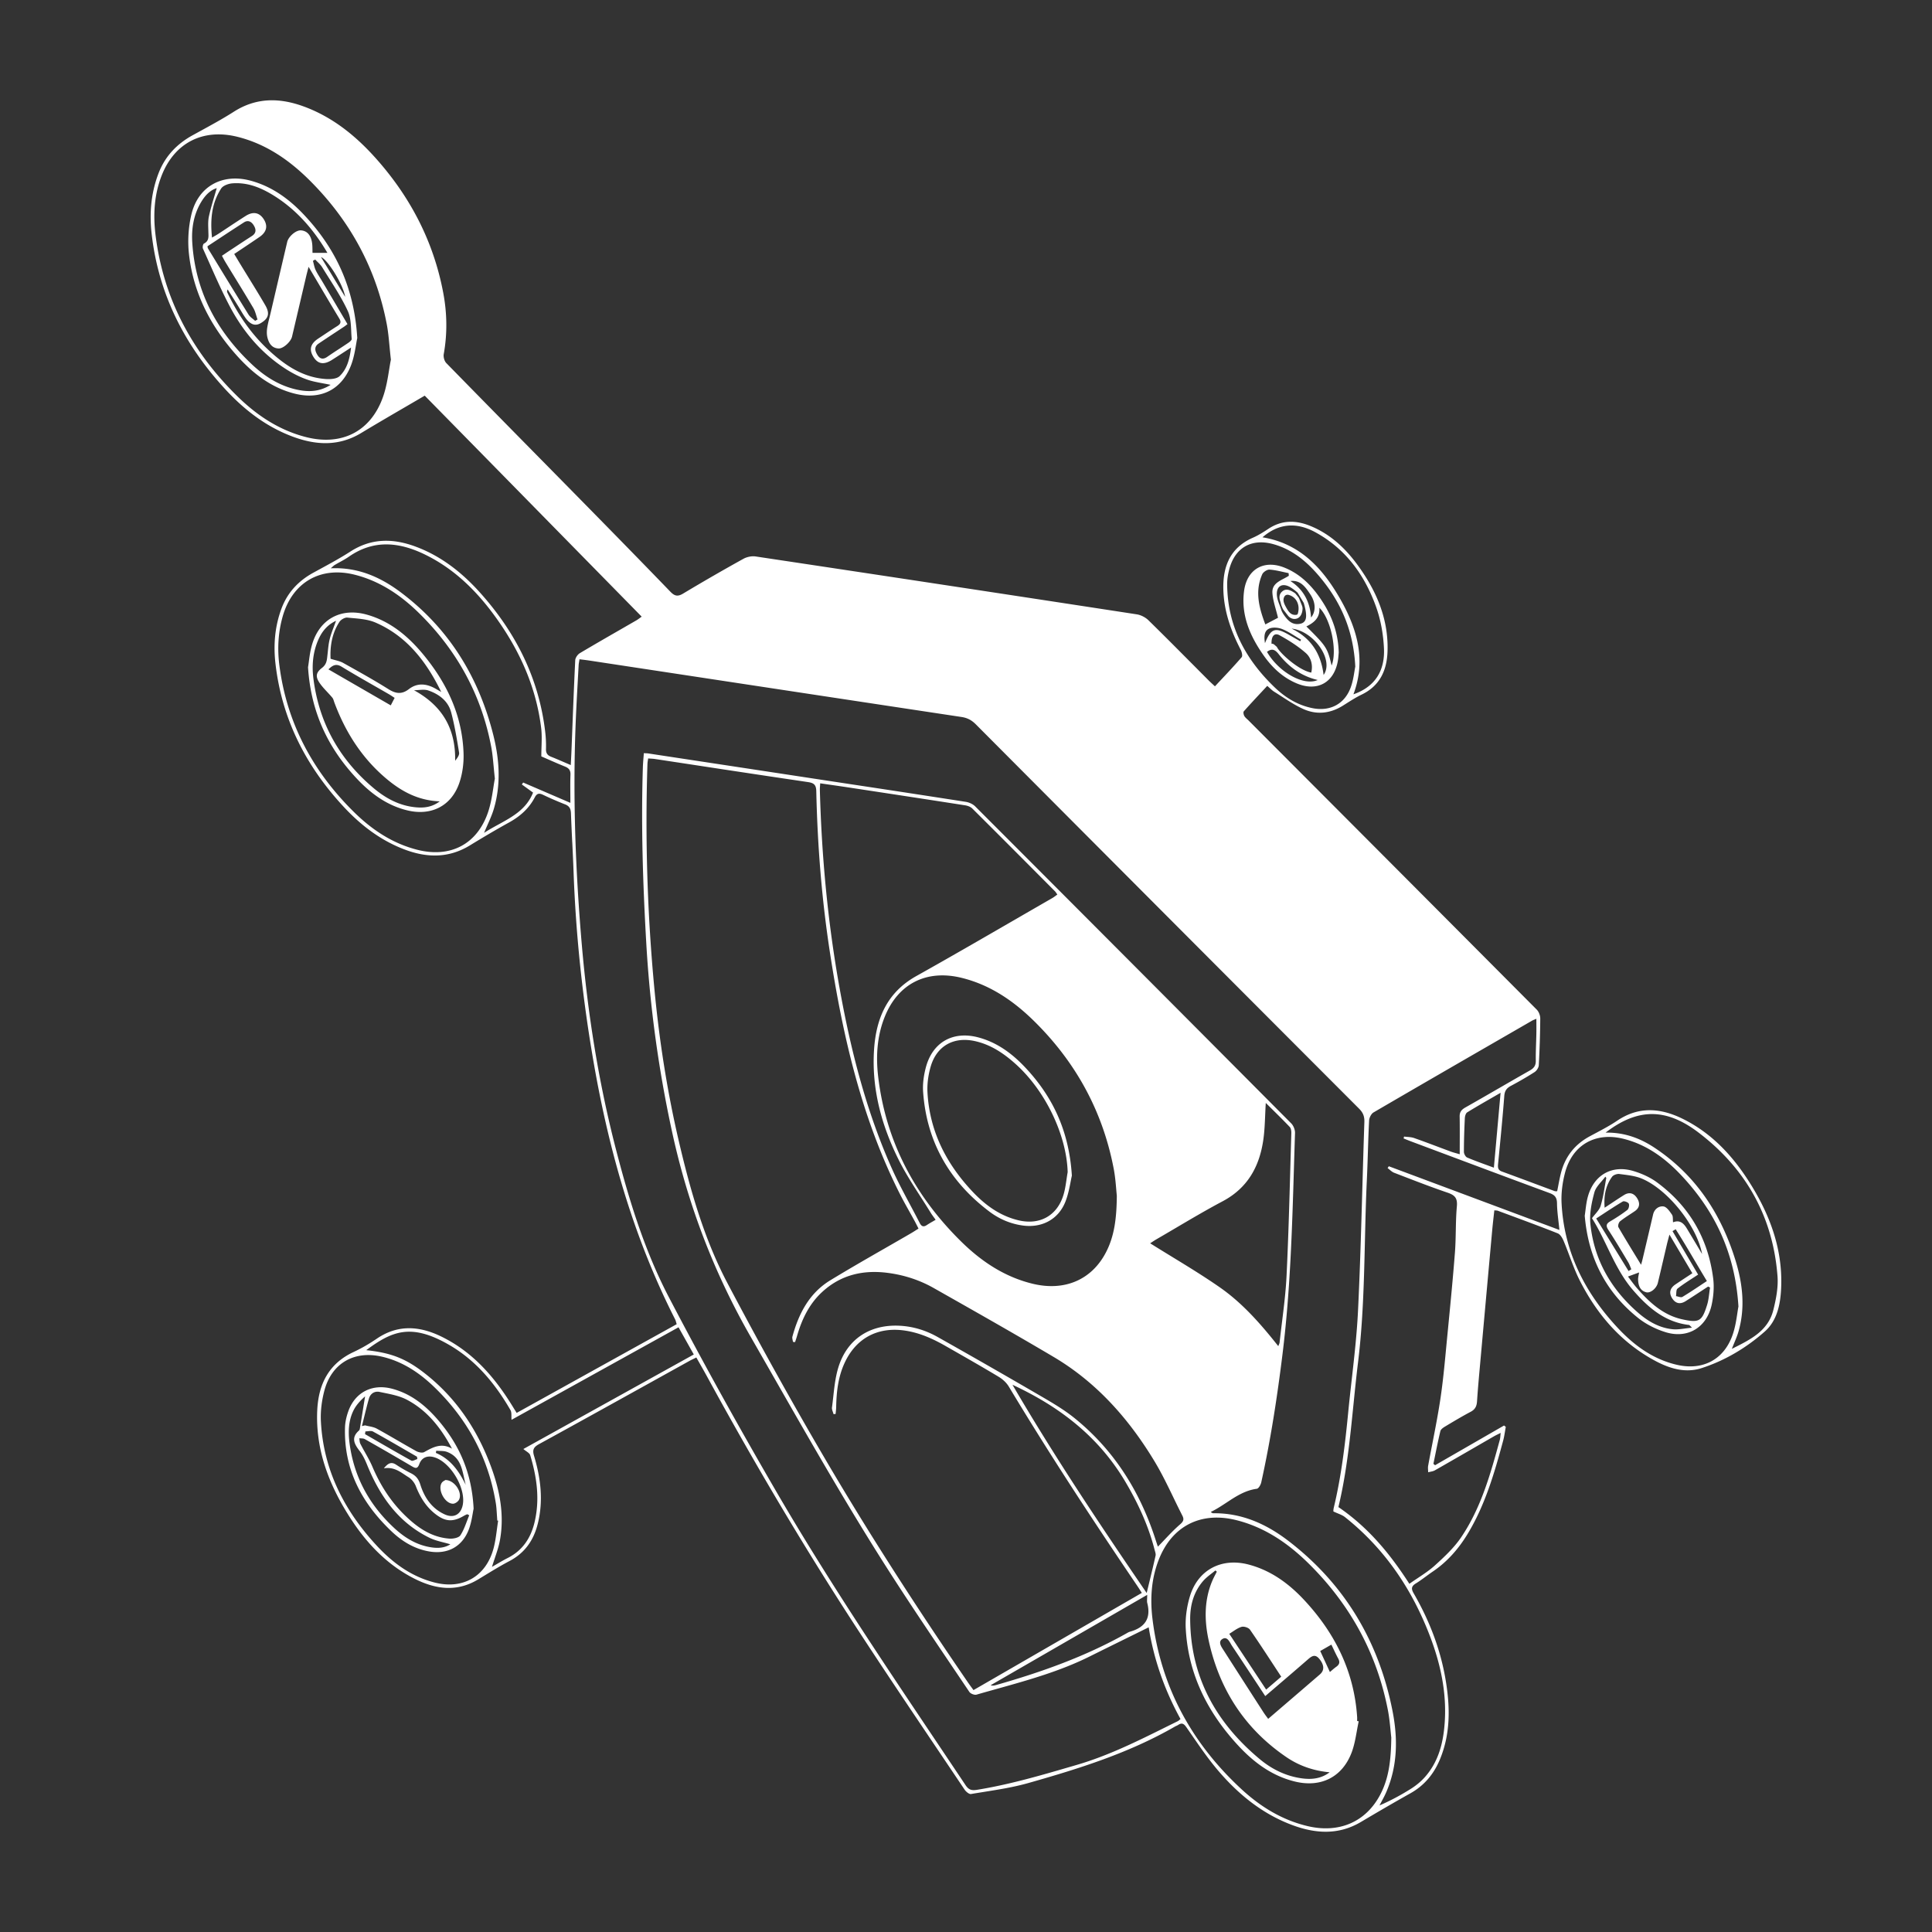 <svg xmlns="http://www.w3.org/2000/svg" width="550" height="550" fill="none" viewBox="0 0 550 550">
    <rect x="0" y="0" width="550" height="550" fill="#333333" stroke="none"/>
    <path fill="#fff" d="m347.691 193.436.002-.002c1.987-2.121 3.93-4.194 5.785-6.34.313-.365.051-1.49-.263-2.097-2.834-5.457-4.833-11.145-4.959-17.362-.129-6.546 2.039-11.756 8.436-14.567 1.544-.678 3.003-1.599 4.414-2.536 3.787-2.509 7.738-2.477 11.791-.859 5.841 2.337 10.22 6.5 13.822 11.502 5.198 7.209 8.569 15.107 8.283 24.198-.172 5.46-2.172 9.874-7.413 12.387-1.435.689-2.79 1.546-4.143 2.401h-.001q-.625.397-1.253.786c-3.54 2.18-7.354 2.583-11.071.937-2.157-.957-4.165-2.256-6.171-3.555l-.002-.001c-.731-.473-1.462-.946-2.2-1.403-.43-.264-.811-.611-1.252-1.014h-.001a27 27 0 0 0-.738-.656q-.795.857-1.582 1.699c-1.737 1.862-3.436 3.684-5.086 5.545-.208.236-.067.965.145 1.333.201.351.517.637.832.923l.087.079.09.083q.102.093.198.189l7.43 7.449a81022 81022 0 0 1 74.612 74.867c.596.596 1 1.674.996 2.525-.035 4.441-.18 8.882-.42 13.316-.035.678-.611 1.556-1.199 1.936-2.195 1.412-4.469 2.713-6.77 3.94-1.215.651-1.744 1.435-1.854 2.877-.457 5.958-1.038 11.908-1.619 17.858v.006l-.141 1.442c-.098 1.004-.067 1.768 1.066 2.18a1583 1583 0 0 1 9.814 3.635l.006.003q2.622.978 5.245 1.952c.11.041.236.038.397.035q.126-.005.289 0 .165-.815.319-1.627c.225-1.178.45-2.349.743-3.504 1.18-4.685 3.908-8.177 8.173-10.49q.847-.458 1.7-.911c2.088-1.112 4.182-2.226 6.132-3.542 6.194-4.191 12.454-3.634 18.757-.506 8.154 4.042 14.132 10.463 18.914 18.024 5.802 9.169 9.518 19.04 9.024 30.106-.203 4.594-1.117 9.243-4.637 12.363-5.241 4.638-11.337 8.28-17.985 10.428-5.562 1.799-10.831-.506-15.609-3.43-8.487-5.198-14.575-12.638-19.04-21.392-1.166-2.285-2.076-4.702-2.986-7.121h-.001c-.54-1.435-1.08-2.87-1.674-4.278-.345-.819-.944-1.846-1.681-2.14-4.578-1.812-9.196-3.524-13.814-5.235l-3.231-1.198c-.142-.054-.302-.064-.522-.077h-.002l-.126-.007-.16-.012-.181-.018-.107.969-.053.471-.039.345v.002h-.001a177 177 0 0 0-.384 3.631 37277 37277 0 0 0-3.438 38.028l-.075.838-.056.617v.006l-.001.003v.012l-.001.002v.003c-.283 3.148-.566 6.296-.773 9.448-.09 1.364-.521 2.293-1.791 2.963-2.428 1.285-4.788 2.697-7.146 4.108l-.157.094c-.529.318-1.215.788-1.341 1.306-.567 2.36-1.051 4.742-1.535 7.123q-.222 1.096-.448 2.191l.173.146.071.06.23.193.296-.17q9.672-5.572 19.343-11.139l.116.094.091.074.101.082.114.094.068.056q-.114.619-.214 1.241c-.147.889-.294 1.777-.527 2.644-2.489 9.212-5.131 18.377-10.149 26.62-2.571 4.226-5.766 7.888-9.902 10.682-.661.448-1.306.92-1.95 1.393-.938.687-1.876 1.374-2.863 1.983-1.298.799-1.364 1.528-.616 2.818 4.489 7.754 7.676 16.017 9.134 24.876 1.258 7.633 1.36 15.23-1.725 22.544-1.729 4.093-4.433 7.319-8.369 9.522-4.728 2.646-9.408 5.382-14.069 8.146-6.331 3.755-12.865 3.344-19.435.917-8.491-3.136-15.331-8.679-21.129-15.453-2.729-3.187-5.128-6.664-7.523-10.135v-.001l-.492-.712-.487-.704q-.315-.456-.632-.909c-.737-1.055-1.313-1.298-2.34-.616-.153.103-.323.178-.493.254-.13.058-.259.116-.381.185-13.069 7.546-27.35 12.003-41.74 16.084-4.122 1.169-8.382 1.849-12.638 2.528-1.236.198-2.473.395-3.705.604-.533.09-1.427-.662-1.823-1.25q-3.511-5.226-7.03-10.45c-7.726-11.473-15.453-22.947-23.016-34.524-15.437-23.634-29.796-47.922-43.316-72.709-.65-1.191-1.322-2.371-2.01-3.581q-.493-.865-.997-1.758-.396.195-.733.356c-.438.211-.817.393-1.184.597q-5.54 3.071-11.079 6.145c-10.587 5.874-21.173 11.749-31.79 17.567-1.564.858-1.929 1.635-1.415 3.336 1.909 6.335 2.693 12.779 1.066 19.318-1.156 4.653-3.638 8.29-7.997 10.595-2.577 1.362-5.07 2.881-7.562 4.4l-.579.353-.816.496c-6.009 3.646-12.015 2.854-17.938-.086-8.146-4.049-14.124-10.47-18.902-18.036-5.755-9.118-9.479-18.918-8.993-29.921.33-7.448 3.223-13.348 10.337-16.676 2.302-1.074 4.524-2.372 6.625-3.802 6.119-4.167 12.348-3.587 18.577-.498 8.726 4.32 14.869 11.344 19.898 19.474l.412.667.005.008.383.619.267.434.266.432c15.249-8.455 30.364-16.836 45.562-25.26q-.087-.277-.152-.52c-.09-.323-.168-.604-.299-.86-11.681-22.979-18.694-47.428-23.12-72.728-3.167-18.11-5.131-36.33-5.79-54.699-.1-2.774-.234-5.547-.368-8.321a660 660 0 0 1-.369-8.32c-.047-1.27-.431-2.05-1.662-2.528a95 95 0 0 1-6.291-2.729c-1.094-.517-1.741-.427-2.337.722-1.646 3.167-4.19 5.417-7.311 7.142-3.771 2.081-7.483 4.285-11.16 6.535-5.88 3.594-11.991 3.594-18.259 1.297-6.97-2.552-12.713-6.934-17.699-12.301-10.698-11.517-17.565-24.915-19.392-40.67-.616-5.315-.204-10.56 1.666-15.641 1.705-4.633 4.83-7.969 9.126-10.321l1.762-.961c2.973-1.616 5.95-3.234 8.786-5.06 5.994-3.857 12.192-3.763 18.573-1.388 7.346 2.732 13.309 7.483 18.452 13.242 10.09 11.29 16.632 24.296 18.416 39.482a33.4 33.4 0 0 1 .223 4.885c-.035 1.179.416 1.799 1.462 2.21 1.235.487 2.454 1.013 3.753 1.574l.002.001h.001c.593.256 1.202.519 1.838.789l.072-1.396v-.007c.045-.869.085-1.638.116-2.407q.115-2.888.227-5.776l.001-.02v-.001c.262-6.748.525-13.496.854-20.24.036-.705.682-1.638 1.314-2.011 3.887-2.315 7.811-4.572 11.733-6.829l.014-.008q2.178-1.252 4.352-2.508c.295-.171.571-.373.924-.631h.001l.001-.001c.171-.125.361-.264.579-.419l-26.033-26.517c-11.962-12.185-23.876-24.322-35.73-36.395-1.877 1.101-3.736 2.184-5.579 3.258l-.005.002-.006.004-.003.001v.001h-.001c-4.232 2.465-8.385 4.884-12.497 7.369-6.311 3.815-12.795 3.501-19.4 1.063-7.656-2.827-13.928-7.695-19.38-13.622-11.557-12.552-18.958-27.127-20.878-44.234-.647-5.778-.165-11.47 1.905-16.977 1.858-4.943 5.213-8.495 9.8-11.015l2.006-1.1c3.287-1.796 6.578-3.594 9.73-5.604 6.358-4.053 12.944-3.974 19.722-1.524 8.196 2.967 14.798 8.27 20.529 14.66 9.933 11.078 16.605 23.854 19.349 38.558 1.074 5.758 1.164 11.54.121 17.338-.145.795.177 1.979.733 2.548 8.812 9.015 17.656 17.999 26.5 26.984l.002.002.002.002.002.002.002.003.002.002.003.002.002.002.002.002.005.006.012.012a22710 22710 0 0 1 12.886 13.098c8.15 8.295 16.284 16.601 24.359 24.966 1.207 1.251 2.093 1.463 3.641.53a576 576 0 0 1 17.147-9.887c.991-.552 2.371-.838 3.484-.674q54.253 8.15 108.482 16.476c1.184.18 2.486.847 3.344 1.686 4.176 4.085 8.295 8.23 12.414 12.375h.001v.001h.001l.002.002q2.384 2.402 4.775 4.799c.34.34.694.666 1.113 1.053q.291.268.632.586l-.004-.004q.916-.984 1.822-1.949m31.894 236.847v-.01a4.5 4.5 0 0 1 .106-1.029c2.144-8.91 3.222-17.985 4.108-27.087.308-3.177.666-6.351 1.023-9.525v-.002l.001-.002v-.008l.001-.002v-.005c.731-6.494 1.462-12.987 1.778-19.5.566-11.641.9-23.293 1.234-34.946l.001-.006v-.029l.001-.006v-.012c.178-6.222.357-12.444.571-18.665.055-1.564-.337-2.662-1.455-3.783a110510 110510 0 0 1-109.191-109.494c-1.168-1.172-2.395-1.815-4.034-2.061-29.953-4.52-59.903-9.071-89.853-13.622l-.033-.004-.201-.031-15.898-2.415a68 68 0 0 0-1.811-.24q-.467-.057-.964-.121c-.035.238-.071.453-.105.653-.065.386-.12.715-.138 1.048q-.12 2.22-.243 4.439v.011c-.232 4.191-.464 8.383-.624 12.579-.799 20.787-.027 41.552 1.745 62.253 1.685 19.671 4.735 39.149 9.686 58.31 3.771 14.594 8.169 29.008 15.143 42.356 9.643 18.463 19.765 36.691 30.223 54.707 14.387 24.788 30.35 48.58 46.311 72.369 2.639 3.934 5.279 7.867 7.911 11.805.882 1.318 1.728 1.561 3.21 1.321 9.236-1.485 18.162-4.094 27.121-6.713l1.346-.393c8.882-2.595 17.052-6.649 25.241-10.712v-.001q1.731-.86 3.465-1.714c.181-.088.338-.223.514-.375a7 7 0 0 1 .294-.244c-4.489-8.17-7.558-16.77-9.059-26.115-2.002.988-3.969 1.957-5.913 2.914l-.016.008c-3.678 1.812-7.274 3.583-10.861 5.369-8.419 4.195-17.41 6.711-26.398 9.226h-.001l-.008.002-.008.003-.007.002-.006.001c-1.937.542-3.875 1.084-5.806 1.644-.572.164-1.685-.267-2.026-.773q-2.368-3.517-4.742-7.032v-.001l-.001-.001v-.001l-.001-.001-.001-.001v-.001l-.001-.001-.001-.001c-6.127-9.078-12.255-18.157-18.158-27.377-11.588-18.106-22.247-36.762-32.908-55.423l-.002-.003-.001-.002-.002-.002-.001-.003-.001-.002-.002-.002-.001-.003-.001-.002-.002-.003a6214 6214 0 0 0-6.408-11.199c-10.522-18.334-17.899-37.738-22.372-58.271a345 345 0 0 1-7.365-53.696c-.961-16.703-1.514-33.41-.98-50.137.028-.895.099-1.787.17-2.696v-.003l.001-.002q.055-.682.103-1.38c.207.011.382.017.534.023.284.01.493.017.697.048q25.56 3.881 51.117 7.769l7.049 1.071a7172 7172 0 0 1 32.256 4.943c.957.149 2.031.639 2.705 1.317 30.016 30.039 60 60.109 89.941 90.218.639.643 1.109 1.812 1.082 2.717-.103 3.13-.197 6.26-.291 9.39v.023l-.001.004v.006c-.535 17.874-1.07 35.744-3.268 53.548-1.517 12.273-3.387 24.445-6.052 36.507-.153.694-.761 1.76-1.266 1.827-3.329.445-5.973 2.185-8.623 3.929-1.453.957-2.908 1.914-4.478 2.66.29.278.517.384.741.38 8.169-.094 15.186 3.117 21.458 7.946 16.009 12.325 25.676 28.651 29.545 48.385 1.529 7.793 1.443 15.613-1.807 23.096-.381.879-.834 1.727-1.287 2.573-.21.392-.42.784-.622 1.179 3.167-1.368 6.127-2.968 8.965-4.755 1.415-.894 2.767-1.991 3.885-3.234 3.994-4.449 5.339-9.941 5.723-15.711.564-8.432-1.176-16.515-4.148-24.344-5.103-13.453-12.908-25.029-24.257-34.041-.566-.45-1.262-.737-2.041-1.059l-.001-.001a24 24 0 0 1-1.246-.543zm-54.531 23.187q-.237-.37-.442-.695a39 39 0 0 0-.817-1.258c-12.642-18.655-25.009-37.483-36.62-56.804-.671-1.114-1.768-2.109-2.893-2.783-4.449-2.675-8.958-5.249-13.467-7.824l-.058-.033-.056-.032-1.507-.861c-3.709-2.121-7.562-3.849-11.854-4.43-7.597-1.027-13.677 2.274-16.884 9.209-1.854 4.002-2.336 8.263-2.415 12.606-.008.458-.056.917-.105 1.375q-.032.295-.059.589l-.295.02-.15.01-.051.004-.092.005c-.05-.201-.121-.405-.191-.61-.152-.439-.304-.879-.248-1.291.137-1.014.25-2.036.363-3.059v-.002c.311-2.809.622-5.623 1.432-8.283 2.466-8.099 8.985-12.333 17.428-11.917 3.858.192 7.484 1.309 10.808 3.183a2301 2301 0 0 1 29.071 16.648l.089.052c3.405 1.982 6.856 3.992 9.903 6.459 11.352 9.193 18.741 21.09 23.139 34.935.141.445.293.885.414 1.232l.131.383c.621-.634 1.226-1.272 1.824-1.903h.001c1.45-1.529 2.867-3.023 4.412-4.369.976-.846 1.313-1.411.729-2.552a250 250 0 0 1-2.559-5.19c-1.692-3.497-3.385-6.995-5.383-10.305-7.287-12.062-16.468-22.446-28.726-29.702-10.99-6.506-22.106-12.8-33.219-19.092l-.932-.528c-4.006-2.266-8.369-3.673-12.951-4.284-7.103-.945-13.54.545-18.879 5.527-3.638 3.395-5.7 7.746-7.056 12.465-.112.39-.241.775-.369 1.16l-.001.001-.001.002-.178.539-.6-.059c-.018-.161-.053-.325-.088-.49-.075-.355-.15-.71-.064-1.023 1.787-6.547 4.805-12.38 10.772-16.017 5.204-3.173 10.492-6.207 15.779-9.241 2.414-1.386 4.829-2.771 7.235-4.17a37 37 0 0 0 1.354-.84l.751-.477-.166-.327-.092-.183-.107-.214c-.26-.516-.498-.99-.752-1.455-.48-.884-.971-1.763-1.462-2.641l-.002-.002v-.001c-.911-1.63-1.821-3.259-2.664-4.922-10.925-21.599-16.268-44.864-19.925-68.549-2.364-15.296-3.595-30.741-3.932-46.232-.039-1.725-.611-2.321-2.301-2.572a6435 6435 0 0 1-31.171-4.691q-6.214-.946-12.427-1.887c-.413-.062-.829-.088-1.274-.116a42 42 0 0 1-.69-.048q-.045.33-.089.601v.002a8 8 0 0 0-.107.906 506 506 0 0 0 1.983 64.194c1.392 14.712 3.662 29.294 7.045 43.684 3.249 13.83 7.157 27.519 13.806 40.11 8.808 16.691 17.957 33.218 27.495 49.502 12.846 21.928 26.644 43.268 41.034 64.225.273.396.559.784.869 1.207l.002.002.005.007c.182.248.373.507.575.787l12.717-7.343 35.201-20.324zM202.04 179.567l-.013.015-3.843-3.999-.114-.119-.032-.033-4.532-4.715c.405-.24.781-.465 1.14-.679l.001-.001c.667-.398 1.274-.761 1.886-1.115q1.8-1.041 3.597-2.086l.001-.001.002-.001.001-.001h.001l.002-.001.001-.001h.001l.001-.001.002-.001c3.882-2.255 7.763-4.508 11.69-6.684.945-.522 2.246-.812 3.297-.655a46165 46165 0 0 1 108.513 16.452c.733.114 1.596.373 2.098.871 5.504 5.455 10.965 10.956 16.424 16.455l.005.005.004.004.004.004 2.249 2.265c.083.083.133.197.205.358.04.092.088.199.152.324l-4.601 4.947-.03.033-5.455 5.863-4.075 4.367-.027.028-.003.004-.004.004-.003.004-.004.004-.004.003-.003.004-.004.004-.003.004-.004.004c-3.749 4.015-7.499 8.031-11.225 12.069-.356.386-.589.885-.823 1.383v.001c-.108.231-.217.462-.337.682.18.114.361.232.541.345 7.779-8.331 15.556-16.662 23.356-25.018l12.343-13.221c1.87 2.414 3.575 4.617 5.437 7.024l-15.719 16.856-.569.61-17.455 18.716.182.231.148.196h.001v.001l.001.001.001.002c.321-.236.655-.459.989-.682.724-.484 1.447-.967 2.03-1.584 6.554-6.955 13.067-13.951 19.579-20.946l.005-.006 2.227-2.391c.368-.396.683-.841.868-1.103q.09-.127.135-.187l66.753 66.211 18.041 17.893-1.133.663-1.182.692-.007.004a848 848 0 0 1-5.346 3.117q-4.821 2.785-9.645 5.565l-.01.005-.009.006-.01.005-.009.006-.057.032-.056.033-.057.032c-9.447 5.447-18.895 10.894-28.304 16.405-1.639.957-2.493.71-3.763-.564a120727 120727 0 0 0-63.89-64.135 176136 176136 0 0 1-45.255-45.417c-1.215-1.223-2.493-1.858-4.218-2.117a39766 39766 0 0 1-69.059-10.477l-.008-.001-.034-.005-.067-.01-.067-.011-.067-.01-.067-.01-.066-.01-.066-.01-.066-.01-.066-.01-.066-.01-19.195-2.923q-4.15-.629-8.303-1.25l-.025-.004-.025-.004q-4.152-.621-8.303-1.25a21 21 0 0 1-1.227-.24l-.002-.001h-.002a66 66 0 0 0-.882-.187c.258-.18.475-.34.67-.482.341-.25.611-.448.898-.615q2.204-1.278 4.413-2.543c3.117-1.79 6.233-3.579 9.311-5.435 1.294-.776 2.062-.584 2.968.483a31 31 0 0 0 3.022 3.069c.477.424 1.029.765 1.581 1.107l.001.001c.25.155.5.309.743.472l.095-.11.172-.202.001-.001.003-.003v-.001l.082-.096.066-.077-71.618-72.948-.208.098-.208.098c.274.812.549 1.623 1.004 2.96l-1.46.878-10.136 6.104c0-.186-.01-.33-.018-.444-.012-.18-.02-.286.026-.36 4.955-8.158 5.249-17.044 3.52-26.005-3.747-19.412-13.28-35.46-29.02-47.581-6.428-4.951-13.622-8.19-22.144-7.762 8.303-8.036 19.04-9.565 29.393-4.351 9.29 4.673 16.428 11.756 22.347 20.121 7.433 10.51 12.584 22.027 13.756 34.963.323 3.563-.028 7.196-.377 10.806-.078.81-.157 1.62-.227 2.428-.102 1.176.012 1.889.827 2.716 9.563 9.699 19.106 19.417 28.65 29.135l9.547 9.72 7.921 8.064c9.217 9.382 18.433 18.765 27.657 28.138.354.36.768.662 1.181.965q.286.207.563.422l.29-.323.277-.309.005.005zm199.175 271.311c.814-.577 1.627-1.119 2.425-1.652 1.744-1.163 3.42-2.282 4.894-3.624 2.685-2.438 5.413-4.994 7.428-7.969 5.677-8.393 8.366-18.064 10.996-27.715.096-.354.129-.726.168-1.178.022-.247.045-.519.083-.825l-.148.075-.14.07-.431.213-.019.01c-.442.217-.815.401-1.175.608l-4.78 2.76a2354 2354 0 0 1-12.033 6.923c-.383.219-.837.313-1.292.406h-.001l-.001.001h-.001l-.327.069q-.15.033-.295.073a12 12 0 0 0-.025-.604c-.025-.426-.049-.851.025-1.258.392-2.143.807-4.282 1.223-6.42.816-4.202 1.632-8.403 2.266-12.632.717-4.794 1.176-9.627 1.634-14.457v-.003l.001-.014q.152-1.615.309-3.228l.149-1.519v-.004c.731-7.477 1.463-14.956 2.043-22.444.159-2.057.201-4.123.243-6.189.047-2.313.094-4.625.305-6.924.212-2.297-.537-3.183-2.61-3.888-4.473-1.521-8.883-3.223-13.292-4.925l-.004-.001-1.945-.75c-.476-.183-.887-.529-1.297-.876a11 11 0 0 0-.573-.461l.353-.518a278124 278124 0 0 1 47.253 17.646l.185.069 1.123.419c-.084-.854-.178-1.671-.269-2.462-.205-1.78-.395-3.431-.414-5.084-.019-1.627-.548-2.379-2.089-2.948-10.423-3.839-20.825-7.735-31.227-11.631l-8.428-3.155c-.477-.179-.951-.372-1.425-.564l-.248-.101-.255-.103.129-.541c.304.042.614.068.923.095.674.057 1.347.115 1.962.332 2.282.802 4.545 1.652 6.807 2.502 1.22.458 2.441.917 3.664 1.367.42.155.854.278 1.44.443l.003.001.464.131.133.038.149.043.304.089c0-1.122.003-2.211.006-3.277.008-2.584.016-5.03-.026-7.476-.023-1.289.537-1.952 1.631-2.571 3.178-1.796 6.338-3.621 9.498-5.447l.003-.002.004-.002.003-.002.004-.002.003-.002.004-.002.004-.002.003-.002.004-.002c2.933-1.694 5.867-3.389 8.815-5.06 1.149-.651 1.713-1.388 1.698-2.756-.023-1.668.031-3.338.086-5.008v-.011c.028-.873.057-1.747.074-2.621.019-.942.014-1.884.009-2.875q-.004-.708-.005-1.457c-.197.088-.37.159-.527.224-.28.115-.507.208-.715.329l-4.638 2.676-.007.004c-13.502 7.789-27.005 15.578-40.467 23.431-.662.388-1.223 1.509-1.262 2.317-.155 3.005-.252 6.011-.348 9.018-.086 2.673-.171 5.347-.299 8.018-.269 5.684-.403 11.374-.537 17.064-.274 11.613-.548 23.225-1.971 34.782-.485 3.94-.884 7.891-1.283 11.842-.984 9.759-1.969 19.517-4.249 29.099-.054.239-.007.501-.007.235 8.506 5.817 14.668 13.289 20.152 21.811zm-86.675-90.847-.357.188c6.429-10.571 5.896-21.294 3.184-32.029-4.144-16.401-12.588-30.321-25.461-41.383-6.229-5.355-13.195-9.396-21.603-10.239-.887-.091-1.786-.07-2.841-.046h-.002c-.539.013-1.119.026-1.759.026.244-.158.459-.299.653-.427l.105-.07.146-.096.001-.001c.439-.29.767-.508 1.106-.703q4.5-2.6 9-5.194h.002l.035-.021.002-.001h.001l.001-.001.001-.001h.001l.001-.001.001-.001h.001l.001-.001c7.734-4.459 15.467-8.917 23.171-13.427 1.466-.858 2.313-.713 3.493.475 7.939 7.995 15.889 15.98 23.839 23.964a18781 18781 0 0 1 30.183 30.359c.823.831 1.442 2.199 1.54 3.371.569 6.817.008 13.54-3.849 19.412-1.49 2.266-3.603 4.41-5.916 5.798-8.178 4.904-16.451 9.652-24.724 14.4q-4.158 2.383-8.309 4.776c-.304.175-.615.336-1.046.56l-.291.151zm-41.92 8.963c-8.29-4.943-16.822-9.05-27.028-8.35q.088-.08.169-.165c.114-.116.228-.231.363-.309a4077 4077 0 0 1 6.4-3.694 1805 1805 0 0 0 13.263-7.694c1.154-.679 1.665-.08 2.241.596l.158.184c4.269 4.908 9.063 9.224 14.669 12.556 6.186 3.681 12.748 6.256 20.094 4.814 2.618-.514 5.17-1.768 7.55-3.054 2.762-1.494 5.474-3.083 8.185-4.672l.002-.001c2.02-1.183 4.04-2.367 6.081-3.512.686-.384 1.886-.615 2.474-.274 1.799 1.048 3.625 2.058 5.451 3.07l.003.001c6.179 3.421 12.365 6.847 17.556 11.727 2.921 2.744 5.632 5.71 8.344 8.676a310 310 0 0 0 4.044 4.369c1.135 1.195 1.017 2.587.895 4.029l-.017.201c-.827 10.035-2.674 19.906-4.693 29.757-.642 3.132-1.434 5.245-4.994 6.558-3.191 1.178-6.139 3.021-9.087 4.863-1.289.806-2.578 1.611-3.888 2.361-.514.294-1.038.574-1.599.874l-.002.001q-.426.228-.888.478l-.389-.903-.006-.013-.002-.004-.269-.623-.102-.239-.075-.174c-7.303-17.001-17.522-31.866-32.893-42.493-5.453-3.77-11.249-7.046-17.044-10.323l-.003-.001c-2.568-1.452-5.137-2.904-7.676-4.4-1.086-.639-2.181-1.264-3.275-1.89-1.342-.768-2.684-1.535-4.012-2.327m-6.817-22.51c-.311-.425-.56-.767-.78-1.127a264 264 0 0 0-2.908-4.594c-2.233-3.473-4.466-6.948-6.296-10.62-4.869-9.76-7.691-20.141-7.005-31.179.556-8.922 3.665-16.409 12.01-21.082 9.323-5.22 18.575-10.569 27.828-15.919l.002-.001.004-.003.005-.002.004-.002q5.446-3.152 10.899-6.292c.325-.186.628-.411.948-.649q.236-.177.49-.358a13 13 0 0 1-.273-.396v-.001l-.001-.001c-.142-.213-.256-.384-.4-.527l-1.805-1.813c-7.23-7.264-14.46-14.527-21.73-21.75-.502-.498-1.333-.8-2.055-.91-10.897-1.701-21.803-3.359-32.708-5.017-1.892-.289-3.785-.561-5.717-.839h-.003q-1.394-.2-2.822-.408c-.015.294-.033.548-.049.777-.029.408-.052.733-.045 1.058.494 18.953 2.254 37.773 5.61 56.448 3.175 17.659 7.554 34.966 14.896 51.395 1.573 3.517 3.391 6.926 5.21 10.334v.001a335 335 0 0 1 2.72 5.172c.498.973 1.086 1.192 2.015.569a27 27 0 0 1 1.586-.962q.434-.249.919-.536h.004l-.326-.454-.225-.309zm52.132-6.091a63 63 0 0 1-.155-1.693v-.001c-.141-1.672-.322-3.83-.723-5.946-3.136-16.468-10.874-30.509-22.815-42.206-5.801-5.684-12.406-10.181-20.458-12.168-9.996-2.47-18.142 1.619-21.94 11.14-2.235 5.598-2.529 11.47-1.803 17.358 2.261 18.35 10.544 33.736 23.61 46.589 5.739 5.645 12.336 10.051 20.333 11.992 9.039 2.191 16.781-1.082 20.862-8.946 2.403-4.633 3.034-9.67 3.089-16.119m78.141 154.291c-.067-.558-.129-1.202-.197-1.905-.171-1.766-.377-3.905-.787-6.005-3.151-16.174-10.764-30.004-22.438-41.564-5.868-5.809-12.544-10.423-20.729-12.465-10.047-2.505-18.279 1.646-22.05 11.27-2.144 5.472-2.489 11.219-1.772 16.977 2.396 19.275 11.161 35.28 25.343 48.373 5.386 4.97 11.521 8.753 18.773 10.482 8.918 2.125 16.578-1.117 20.698-8.934 2.497-4.739 3.073-9.925 3.155-16.229zm-284.8-392.317c-.157-1.392-.277-2.657-.39-3.835-.221-2.319-.41-4.3-.782-6.247-3.053-15.998-10.564-29.659-22.097-41.082-5.774-5.72-12.352-10.243-20.403-12.254-9.788-2.442-17.93 1.674-21.588 11.043-2.14 5.484-2.446 11.219-1.728 16.981 2.25 18.08 10.411 33.226 23.324 45.872 5.515 5.402 11.85 9.624 19.474 11.576 10.02 2.564 18.259-1.427 21.835-11.109.988-2.679 1.453-5.551 1.857-8.052.168-1.039.326-2.014.506-2.885zm29.6 119.282c-.138-1.244-.243-2.375-.342-3.428v-.002c-.192-2.056-.357-3.816-.681-5.547-2.799-14.892-9.804-27.577-20.58-38.15-5.182-5.084-11.097-9.098-18.283-10.909-9.768-2.462-17.769 2.18-20.52 11.893-1.283 4.532-1.534 9.146-.95 13.779 2.082 16.519 9.534 30.372 21.306 41.944 5.08 4.99 10.917 8.891 17.969 10.682 9.29 2.364 16.927-1.458 20.082-10.513.838-2.404 1.232-4.961 1.576-7.191v-.001c.142-.919.275-1.783.427-2.557zm21.498 6.907c0-.933-.007-1.813-.013-2.656v-.001c-.015-1.898-.028-3.609.04-5.317.051-1.254-.412-1.897-1.54-2.352-1.66-.665-3.298-1.384-4.859-2.07l-.002-.001-.002-.001q-.971-.428-1.896-.828c0-.92.028-1.818.056-2.699v-.001c.058-1.863.113-3.649-.103-5.403-1.395-11.407-5.931-21.611-12.516-30.909-5.422-7.656-11.921-14.222-20.478-18.413-7.307-3.578-14.587-4.402-21.717.553-.808.561-1.674 1.04-2.541 1.519-.509.281-1.018.562-1.516.861-.208.122-.39.287-.633.509-.139.126-.297.27-.492.435 7.808-.352 14.186 2.537 19.933 6.849 13.712 10.29 22.183 24.096 26.334 40.595 1.757 6.986 2.231 14.085.134 21.113-.449 1.497-1.088 2.938-1.77 4.476v.001c-.325.734-.661 1.49-.99 2.285 1.322-.867 2.707-1.627 4.08-2.379 4.063-2.23 8.012-4.396 9.867-9.091l-2.196-1.59-.998-.722q.094-.139.19-.275l.19-.274c4.292 1.846 8.581 3.692 13.434 5.786zm-13.387 183.95 48.522-26.915-2.318-4.131-.022-.04-2.004-3.571-47.542 26.342c-.03-.33-.03-.664-.031-.988-.001-.676-.001-1.309-.274-1.783-4.375-7.578-9.875-14.198-17.538-18.608-10.874-6.261-16.311-3.787-23.516 1.552 6.977.753 11.046 2.309 16.173 6.221 9.146 6.989 15.339 16.127 19.306 26.824 2.509 6.759 3.881 13.732 2.599 20.949-.31 1.751-.884 3.455-1.476 5.21v.003h-.001v.001a87 87 0 0 0-.808 2.481q.73-.416 1.435-.83c1.024-.598 2.022-1.18 3.053-1.698 4.222-2.133 6.555-5.673 7.625-10.138 1.556-6.491.67-12.853-1.231-19.117-.133-.44-.609-.776-1.141-1.153-.265-.188-.545-.386-.803-.611zm211.354-98.522c-.075 1.206-.125 2.375-.174 3.516-.103 2.411-.201 4.698-.523 6.954-1.09 7.617-4.449 13.744-11.596 17.531-4.491 2.381-8.875 4.964-13.257 7.547-1.86 1.096-3.719 2.192-5.586 3.272-.387.223-.76.469-1.147.724l-.001.001-.159.104-.115.076-.053.035-.305.197c2.073 1.3 4.142 2.566 6.197 3.824 4.655 2.849 9.241 5.656 13.646 8.724 6.433 4.48 11.615 10.38 16.637 16.734.079-.214.147-.378.203-.513.092-.22.151-.36.165-.506.211-1.943.45-3.884.689-5.826.543-4.412 1.086-8.824 1.299-13.253.489-10.138.776-20.288 1.063-30.437l.001-.002v-.021q.14-5.025.292-10.049c.02-.604-.082-1.399-.455-1.795-1.601-1.687-3.257-3.321-5.002-5.042l-.006-.007-.033-.031q-.874-.863-1.78-1.761zM141.813 432.901l-.048-.007-.055-.009-.073-.011-.075-.012-.068-1.055c-.052-.82-.105-1.641-.171-2.461a20 20 0 0 0-.227-1.748c-2.16-12.795-8.091-23.618-17.35-32.615-4.261-4.139-9.126-7.413-15.041-8.773-7.887-1.819-14.32 1.89-16.374 9.714-.733 2.799-1.129 5.817-.98 8.698.71 13.783 6.61 25.359 15.845 35.335 4.582 4.951 9.913 8.899 16.617 10.577 7.996 2.003 14.558-1.78 16.691-9.746.47-1.753.712-3.569.953-5.384.112-.835.223-1.67.356-2.499zm353.086-60.952c-.952-15.225-6.671-27.107-16.174-37.255-4.613-4.928-9.941-8.875-16.652-10.522-7.938-1.948-14.476 1.78-16.542 9.679-.733 2.799-1.133 5.817-.984 8.698.717 13.854 6.652 25.476 15.982 35.464 4.653 4.979 10.043 8.954 16.856 10.522 7.338 1.689 13.398-1.455 15.864-8.558.727-2.093 1.063-4.322 1.336-6.131.106-.707.204-1.351.31-1.897zm-37.816-49.517c5.406-.079 9.883 1.615 13.967 4.331 11.717 7.786 18.957 18.852 23.026 32.109 2.019 6.578 2.783 13.297.87 20.071-.317 1.129-.77 2.22-1.249 3.376v.001c-.224.541-.454 1.096-.679 1.675l.368-.184c5.055-2.528 9.981-4.992 11.447-10.882.78-3.128 1.427-6.468 1.184-9.639-1.298-16.97-9.024-30.627-22.486-40.878-9.306-7.087-17.4-6.938-26.452.02zm-168.854 71.783c11.897 20.372 24.818 39.725 38.208 59.282l.725-2.995c.657-2.704 1.255-5.166 1.804-7.64.092-.412-.047-.887-.182-1.345q-.056-.189-.104-.372c-1.78-6.883-4.724-13.253-8.338-19.357-7.531-12.712-18.593-21.305-32.113-27.573m97.592-204.416c-.513-10.432-4.186-18.495-10.133-25.594-3.575-4.265-7.738-7.801-13.249-9.31-6.214-1.701-10.933 1.054-12.521 7.268-.337 1.317-.572 2.7-.568 4.053.035 11.897 5.178 21.489 13.587 29.525 3.01 2.878 6.511 5.014 10.678 5.853 5.013 1.011 9.196-1.153 10.929-5.962.571-1.583.842-3.274 1.051-4.572v-.002c.078-.482.146-.911.219-1.259zM412.88 403.79l-.985.551a118 118 0 0 0-1.122.636c.564-5.689 1.219-11.343 1.872-16.986 1.799-15.541 3.588-30.998 3.47-46.861q1.005.374 1.949.719l.001.001c1.956.718 3.733 1.371 5.471 2.118.349.149.549 1.102.502 1.654-.831 9.75-1.698 19.495-2.576 29.236l-.21 2.34c-.643 7.143-1.285 14.288-2.016 21.423-.083.8-.71 1.799-1.388 2.242-1.586 1.038-3.243 1.964-4.968 2.927m-53.475-250.828c10.497 1.706 16.95 8.617 21.893 17.146 4.955 8.55 7.73 17.621 3.998 27.546 6.331-2.195 8.977-6.918 8.691-13.073-.184-3.979-.906-8.087-2.246-11.827-3.23-9.023-8.636-16.515-17.268-21.226-5.284-2.885-10.364-2.646-15.072 1.434zm-32.819 301.06-44.578 25.731c.596.177 1.074.082 1.545-.055 12.9-3.669 25.48-8.134 37.212-14.755l.085-.048c.255-.147.518-.297.797-.375 4.206-1.176 6.1-3.728 4.959-8.165-.09-.348-.073-.725-.049-1.258.013-.301.029-.652.029-1.075m98.69-121.606.745-8.312.003-.035 1.161-12.974q-1.31.759-2.546 1.47c-2.46 1.417-4.727 2.723-6.952 4.097-.419.258-.651 1.093-.678 1.677-.153 3.187-.263 6.378-.263 9.565 0 .557.459 1.419.929 1.619 1.739.742 3.517 1.392 5.428 2.09h.001q1.055.384 2.172.799zm-120.478 3.933v.003c-.316 1.645-.715 3.726-1.468 5.668-1.98 5.1-6.703 7.593-12.121 6.864-3.516-.47-6.707-1.838-9.498-3.936-11.364-8.549-17.918-19.847-18.918-34.127-.161-2.297.188-4.72.78-6.958 1.905-7.17 7.723-10.443 14.9-8.546 5.288 1.396 9.537 4.508 13.23 8.397 7.914 8.333 12.63 18.136 13.438 30.965-.112.471-.221 1.038-.343 1.67m.343-1.67v.004zm-1.196-1.001c-.302-10.486-6.268-23.085-14.79-30.752-3.395-3.054-7.103-5.559-11.642-6.554-6.045-1.325-10.89 1.391-12.587 7.33-.671 2.344-1.024 4.908-.89 7.334.619 11.055 5.378 20.322 12.885 28.256 3.641 3.849 7.851 6.903 13.14 8.126 5.981 1.38 10.893-1.36 12.681-7.229.438-1.438.659-2.942.879-4.446v-.001l.001-.001v-.005c.101-.687.202-1.374.323-2.054zm82.311 159.153a76 76 0 0 1 .541-2.814l-.011.004-.22-.045-.219-.045.001-.162.002-.091.001-.08.002-.06a9 9 0 0 0-.006-.783c-.867-12.948-6.315-23.842-15.03-33.215-4.374-4.704-9.447-8.435-15.785-10.125-7.746-2.07-14.504 1.431-16.805 9.067-.867 2.885-1.325 6.056-1.173 9.055.663 13.026 6.222 23.991 14.971 33.422 4.461 4.806 9.631 8.644 16.162 10.22 7.327 1.767 13.418-1.239 16.088-8.26.736-1.938 1.108-4.013 1.481-6.087m-4.222-18.115-2.052 1.764-.033.028a913 913 0 0 1-4.598 3.939c-.743.632-1.478 1.273-2.213 1.915l-.001.001-.001.001-.001.001-.001.001-.001.001c-3.441 3.003-6.88 6.004-11.09 7.99q-.149.071-.288.142c-.679.344-1.219.618-1.825-.33-1.716-2.693-3.444-5.379-5.171-8.065-2.688-4.179-5.376-8.358-8.02-12.562-1.215-1.933-.643-3.646 1.286-4.798.408-.244.812-.497 1.217-.75 1.096-.686 2.193-1.373 3.369-1.865.804-.337 2.011-.255 2.819.114.807.364 1.458 1.246 1.987 2.026 2.095 3.097 4.154 6.216 6.188 9.297l.007.01.017.026 1.162 1.76.25.378.404.611 12.674-9.679c-3.838-6.644-8.828-12.563-15.598-16.84-3.708-2.34-7.683-3.873-12.18-3.701-1.905.075-3.116.906-3.951 2.646-2.426 5.061-2.556 10.361-1.642 15.72 1.975 11.579 7.401 21.403 15.699 29.623 4.034 3.995 8.62 7.374 14.328 8.416 6.495 1.184 7.268.753 9.2-5.06 2.539-7.626.781-15.044-1.941-22.76m-15.848 25.488c3.677 2.509 7.789 3.912 12.325 4.331v.004c-2.333 1.78-4.987 2.098-7.75 1.741-4.606-.596-8.656-2.587-12.16-5.512-12.415-10.356-19.678-23.355-19.784-39.823-.028-3.987 1.019-7.801 3.72-10.901.677-.777 1.506-1.423 2.335-2.07.38-.296.76-.593 1.126-.902q.205.176.404.353-.198.394-.403.785v.001c-.297.573-.595 1.145-.848 1.735-2.352 5.48-2.308 11.254-1.109 16.856 2.983 13.967 10.235 25.284 22.144 33.402m-8.701-21.463 1.003 1.522q.842 1.28 1.701 2.579h.003l3.218-2.755.008-.007.011-.009.007-.006.011-.01.008-.006c3.025-2.589 5.947-5.09 8.846-7.618 1.098-.961 2.054-1.658 3.27-.192 1.415 1.717 1.528 3.261.18 4.425a4248 4248 0 0 1-10.251 8.816l-.008.006-4.469 3.836-.311-.425-.156-.211a22 22 0 0 1-.85-1.195 6398 6398 0 0 1-11.291-17.571l-.141-.215c-.68-1.035-1.53-2.325-.316-3.096 1.206-.765 1.86.374 2.431 1.366v.001l.001.002.088.152.041.07.04.067q.099.17.198.318c2.242 3.343 4.456 6.705 6.728 10.156m5.064-4.761q1.08 1.652 2.187 3.335h.004l-4.289 3.677-3.982-6.021-6.52-9.859c.326-.195.649-.411.975-.629.794-.531 1.603-1.072 2.495-1.347.682-.211 2.015.208 2.418.788 2.277 3.277 4.464 6.619 6.712 10.056m16.548 1.578q-.123.107-.243.208-.133.114-.261.22v-.004l-1.767-3.836-.985-2.138c.651-.37 1.459-.834 2.389-1.369l.782-.45q.171.35.333.688l.285.6.003.004v.002l.001.001c.446.937.865 1.817 1.331 2.672.537.988.36 1.69-.537 2.329-.476.338-.921.72-1.331 1.073M101.364 98.087c-.304 1.79-.683 4.015-1.498 6.067-2.732 6.888-8.66 9.714-15.86 7.935-6.739-1.663-11.976-5.747-16.492-10.761-7.424-8.248-12.453-17.777-13.708-28.902-.423-3.744-.188-7.758.694-11.419 1.925-7.981 8.792-11.705 16.734-9.6 6.206 1.646 11.172 5.312 15.465 9.91 8.851 9.482 14.143 20.576 15.006 34.911h.003c-.117.53-.225 1.16-.344 1.859m-13.79-21.083c-.148.573-.265 1.021-.37 1.47l-1.354 5.787q-1.352 5.788-2.715 11.571c-.352 1.494-2.547 3.466-3.865 3.375-1.956-.133-2.779-1.572-3.163-3.237-.196-.855-.172-1.811-.031-2.686.16-.992.405-1.97.652-2.947q.16-.625.308-1.251l1.516-6.488a8849 8849 0 0 1 3.211-13.724c.357-1.52 2.474-3.394 3.924-3.292 1.827.129 2.725 1.474 3.07 3.085.177.827.186 1.688.194 2.44v.001c.003.314.006.609.021.875h4.234c-3.818-6.484-8.683-12.203-15.264-16.3-3.607-2.245-7.476-3.837-11.82-3.484-1.109.09-2.614.627-3.159 1.462-2.705 4.155-3.144 8.824-2.607 13.975.264-.155.5-.291.718-.416l.002-.001c.447-.257.812-.467 1.162-.697a530 530 0 0 0 2.65-1.75l.001-.001a277 277 0 0 1 5.048-3.297c2.097-1.33 3.845-1 5.076.83 1.31 1.949.941 3.728-1.129 5.151a418 418 0 0 1-4.765 3.214 893 893 0 0 0-2.444 1.636l.644 1.072v.002c.401.67.775 1.295 1.156 1.916q1.097 1.799 2.202 3.59l.001.001v.001h.001c1.627 2.641 3.253 5.281 4.813 7.96 1.383 2.376.976 3.772-1.165 5.085-1.63 1.003-3.077.521-4.543-1.58a31 31 0 0 1-1.151-1.829h-.001a57 57 0 0 0-.502-.832l-.197-.32-.154-.25-.006-.009a224 224 0 0 0-2.32-3.71q-.32-.5-.636-1c-.235.424-.192.675-.09.894 2.893 6.068 6.617 11.572 11.533 16.178 4.692 4.398 9.87 8.005 16.574 8.432 1.285.082 3.022-.043 3.837-.819 2.117-2.023 2.878-4.818 3.266-8.15l-1.73 1.127c-1.303.85-2.48 1.619-3.668 2.374-2.344 1.489-4.022 1.223-5.296-.812-1.313-2.093-.882-3.763 1.344-5.233q.767-.507 1.531-1.017h.001c1.284-.856 2.567-1.712 3.874-2.53.94-.589 1.227-1.126.58-2.196-2.04-3.368-4.041-6.759-6.13-10.298-.848-1.438-1.71-2.9-2.596-4.394l-.004.004c-.1.395-.19.736-.269 1.042m4.338 32.119c-1.584-.295-3.078-.573-4.492-1.072-2.074-.729-4.088-1.752-5.947-2.936-7.052-4.504-12.3-10.725-16.142-18.056-2.113-4.031-3.962-8.201-5.81-12.37q-.868-1.962-1.748-3.917c-.168-.377.008-1.29.282-1.427 1.366-.683 1.323-1.781 1.277-2.939v-.001q-.01-.218-.014-.435l-.02-.734c-.039-1.241-.078-2.499.184-3.68.433-1.954 1.005-3.88 1.562-5.752.225-.758.447-1.506.657-2.245-1.627.49-3.105 1.737-4.43 3.944-2.132 3.547-2.787 7.475-2.54 11.505.866 13.947 7.013 25.378 17.08 34.813 3.763 3.528 8.087 6.217 13.257 7.209 3.081.592 6.088.412 9.051-1.474-.754-.162-1.49-.299-2.207-.433M59.111 70.415c.021.131.034.212.073.278l2.05 3.358.011.02h.001l.001.002.001.002.001.002.001.002.001.001v.001a2207 2207 0 0 0 9.497 15.471c.3.485.77.864 1.24 1.243.219.175.437.35.638.537l.343-.192q.173-.095.343-.192c-.12-.342-.226-.693-.33-1.044-.23-.764-.458-1.528-.85-2.194-1.77-2.993-3.587-5.955-5.404-8.917v-.001h-.001v-.001q-1.266-2.062-2.525-4.127c-.242-.395-.46-.806-.687-1.231a55 55 0 0 0-.332-.619c.275-.185.521-.353.75-.508h.001l.002-.002h.001c.382-.26.716-.487 1.053-.709q.897-.59 1.792-1.182h.001a481 481 0 0 1 4.914-3.216c1.294-.831 1.246-1.882.549-3.026-.663-1.086-1.627-1.612-2.8-.863a654 654 0 0 0-7.286 4.76 1474 1474 0 0 1-3.101 2.041l-.004.004c.027.125.043.223.056.302m26.605-.448c.162.297.313.573.46.776-.5 2.135-.873 3.718-1.245 5.301l-1.188 5.076v.002l-.001.002v.001l-.001.002v.002l-.001.002v.002c-1.161 4.965-2.321 9.928-3.525 14.88-.11.454-.432.856-.755 1.256-.15.188-.3.374-.429.566-.167-.18-.363-.352-.559-.524-.44-.389-.881-.778-1-1.247-.26-1.016-.24-2.2-.005-3.234a1486 1486 0 0 1 5.218-22.27c.05-.206.074-.457.1-.718.092-.914.195-1.952 1.409-1.638.65.168 1.12 1.027 1.522 1.763M98.917 92.27l-.401.314-.001.001c-.203.16-.334.264-.472.355q-1.3.864-2.604 1.723l-.002.001-.002.001-.002.001-.003.002-.001.001h-.001v.001a494 494 0 0 0-4.715 3.135c-1.364.921-1.043 2.12-.345 3.254s1.611 1.348 2.787.529a130 130 0 0 1 3.317-2.211c.904-.59 1.808-1.18 2.7-1.788.4-.27.98-.764.949-1.101a46 46 0 0 1-.137-2.197c-.094-2.022-.188-4.061-.98-5.769-1.526-3.294-3.483-6.39-5.437-9.483a265 265 0 0 1-1.866-2.982c-.341-.557-.821-1.026-1.302-1.496a18 18 0 0 1-.666-.676l-.647.365c.076.271.142.547.208.823.147.616.294 1.231.556 1.791.36.764.81 1.487 1.259 2.21q.31.496.607.997c1.236 2.09 2.47 4.181 3.714 6.288 1.151 1.952 2.311 3.917 3.487 5.907zM68.45 77.697c2.435 3.86 4.862 7.71 6.356 12.054q-3.554-5.883-7.113-11.764l-.004-.007-.004-.007-2.68-4.43.33-.19.33-.19c.892 1.532 1.84 3.034 2.785 4.534m29.794 6.775.01.016.009.016c-.635-3.736-5.151-10.76-6.868-11.306l6.821 11.23.019.03zM87.917 188.389c-.076.571-.145 1.094-.222 1.547l-.004-.008c.816 12.909 5.759 23.101 13.952 31.799 3.994 4.242 8.616 7.624 14.421 8.996 6.727 1.592 12.442-1.297 14.685-7.808.913-2.654 1.309-5.641 1.215-8.456-.353-10.729-4.708-19.952-11.45-28.114-4.309-5.213-9.373-9.478-16.053-11.36-7.413-2.089-13.551 1.258-15.66 8.644-.47 1.637-.696 3.344-.884 4.76m41.735 29.598h-.001v.001c-.599.311-1.132.588-1.603.944-3.026 2.305-5.986 1.768-8.883-.176-3.242-2.184-5.707-5.163-6.805-8.844-.839-2.822-2.513-4.386-4.963-5.507-.148-.07-.29-.155-.432-.239l-.001-.001q-.124-.074-.249-.145c-.31-.173-.614-.366-.918-.559-1.309-.83-2.617-1.66-4.37-.903-.02.01-.101-.116-.203-.277l-.177-.272c1.109-1.132 2.14-1.646 3.692-.599 1.835 1.238 3.795 2.305 5.759 3.332 1.243.65 1.917 1.513 2.325 2.893 1.356 4.594 3.841 8.463 8.2 10.752 3.767 1.984 6.95.102 6.99-4.139.054-6.139-2.744-10.902-7.613-14.465-.964-.706-2.219-1.164-3.403-1.376-1.834-.321-3.586.365-4.116 2.195-.656 2.262-1.567 1.723-2.984.885l-.038-.022c-5.339-3.156-10.717-6.237-16.111-9.303-.482-.274-1.168-.309-1.737-.25-.153.015-.458.925-.302 1.183.879 1.443 1.85 2.827 2.846 4.191.202.276.457.527.71.775.394.385.782.765.956 1.232 3.227 8.679 8.052 16.237 15.331 22.077 3.67 2.948 7.731 5.194 12.552 5.383 1.282.05 3.046-.357 3.814-1.235 1.873-2.132 2.52-4.906 2.693-8.044-.337.19-.657.356-.959.513m-22.772-40.764c8.949 3.865 14.531 11.172 18.726 19.753l-.004.004-1.506-.87c-2.583-1.486-5.217-1.839-7.706.078-2.015 1.553-3.736 1.302-5.821-.008-4.015-2.52-8.162-4.833-12.305-7.143l-.58-.324c-.64-.358-1.367-.555-2.205-.781v-.001h-.003c-.427-.116-.882-.238-1.368-.394-.168-3.422.341-7.178 2.533-10.514.423-.642 1.532-1.281 2.25-1.207q.705.072 1.422.134c2.259.202 4.567.409 6.567 1.273m3.191 44.524c4.28 3.579 9.016 6.15 15.123 6.381-2.25 1.682-4.473 1.894-6.746 1.698-4.602-.4-8.526-2.485-11.976-5.371-9.788-8.181-15.648-18.596-17.252-31.293-.47-3.732-.153-7.448 1.364-10.96 1.012-2.337 2.497-4.265 5.085-5.488-.206.58-.416 1.137-.621 1.682-.45 1.191-.875 2.318-1.17 3.48-.294 1.154-.42 2.351-.545 3.544a86 86 0 0 1-.114 1.055l-.04.351v.002c-.133 1.236-.253 2.342-1.528 3.32-1.886 1.446-1.855 2.689-.408 4.637.588.792 1.266 1.519 1.945 2.246.479.513.959 1.027 1.406 1.564.234.279.353.654.47 1.025q.064.204.134.398c3.164 8.471 7.883 15.88 14.873 21.729m19.506-5.179c.141-9.047-3.552-15.597-11.717-20.07v-.004c.427 0 .866-.034 1.305-.068.967-.075 1.934-.15 2.775.139 3.062 1.05 5.641 2.998 6.504 6.252.995 3.751 1.627 7.609 2.25 11.446.117.73-.549 1.584-1.117 2.305m-18.025-16.363-.309.597c-6.045-3.489-11.827-6.829-17.742-10.247 1.274-1.262 2.246-1.678 3.763-.752 3.123 1.902 6.298 3.72 9.474 5.538h.001l.002.001q2.028 1.16 4.051 2.328c.323.19.635.398.978.625q.27.181.574.379l-.154.297-.387.748zm23.025 230.634c-.229 1.321-.518 2.993-1.109 4.551-1.877 4.935-6.06 7.165-11.27 6.276-4.206-.718-7.726-2.854-10.744-5.728-8.452-8.04-13.607-17.62-13.238-29.611.047-1.474.396-2.991.878-4.395 1.893-5.519 6.789-8.083 12.462-6.605 5.48 1.427 9.651 4.83 13.23 9.012 5.946 6.954 9.533 14.912 10.043 25.151-.085.379-.164.837-.252 1.348m-1.2.422-.083-.045-.284-.157-.13.06-.158.07c-.187.083-.375.166-.551.27-3.23 1.921-5.445 1.787-8.401-.584-2.567-2.058-4.202-4.747-5.394-7.797-.384-.984-1.195-2.003-2.089-2.552-.354-.217-.703-.45-1.054-.683v-.001h-.001v-.001c-1.679-1.119-3.4-2.267-5.954-1.836 1.251-1.568 2.191-1.901 3.512-1.023a40 40 0 0 0 4.242 2.442c1.364.686 2.132 1.631 2.607 3.148 1.16 3.732 3.261 6.86 6.958 8.546 2.559 1.164 4.582.047 5.131-2.662.956-4.755-3.407-12.136-8.032-13.579-1.968-.615-3.618 0-4.32 1.894-.514 1.391-1.055 1.289-2.136.646a803 803 0 0 0-13.403-7.742c-.292-.166-.668-.182-1.043-.198a6 6 0 0 1-.513-.037c.031.17.05.346.069.523.04.375.08.75.241 1.065a69 69 0 0 0 1.34 2.463v.001c.748 1.333 1.495 2.664 2.093 4.063 2.184 5.111 5.081 9.721 9.036 13.625 3.595 3.548 7.613 6.441 12.862 6.833 1.05.078 2.673-.223 3.136-.933.798-1.225 1.33-2.626 1.862-4.026.215-.566.43-1.131.662-1.685l-.004.004zm-30.344-25.282.894-.212c.353.095.717.17 1.08.245.792.163 1.583.325 2.26.696 1.984 1.084 3.94 2.218 5.896 3.352 1.771 1.026 3.541 2.053 5.331 3.041.635.353 1.729.585 2.274.275 2.489-1.396 4.907-2.725 7.906-.968-3.14-5.939-7.071-10.882-12.822-13.924-1.978-1.047-4.286-1.517-6.551-1.979h-.003l-.003-.001-.005-.001-.005-.001q-.615-.124-1.222-.253c-1.388-.298-2.627.451-3.038 1.902-.517 1.813-.966 3.646-1.415 5.479q-.287 1.173-.58 2.345zm25.175 33.649a49 49 0 0 0-1.928-.526c-1.389-.359-2.762-.713-4.011-1.324-8.879-4.355-14.143-11.866-17.766-20.772-.556-1.372-1.207-2.764-2.105-3.92-1.532-1.976-2.544-3.803-.199-5.845.129-.114.207-.333.239-.513.505-3.07.999-6.139 1.493-9.209-1.286 1.133-2.532 2.458-3.304 4.018-1.423 2.889-1.537 6.061-1.133 9.209 1.235 9.658 5.641 17.69 12.748 24.268 2.767 2.56 5.903 4.559 9.658 5.328 2.168.442 4.356.521 6.308-.71zm-24.187-32.14-.053.39-.053.39 2.544 1.471.003.002c3.535 2.045 7.068 4.09 10.64 6.069.254.142.689-.041 1.123-.224a6 6 0 0 1 .59-.223q-.051-.333-.109-.666-1.481-.856-2.961-1.714c-3.172-1.839-6.344-3.679-9.552-5.452-.383-.212-.915-.154-1.447-.096-.247.026-.493.053-.725.053m28.561 15.21a40 40 0 0 1-.464-1.978c-.658-3.027-1.319-6.073-4.898-7.403-.631-.235-1.34-.255-2.05-.275-.331-.01-.661-.019-.984-.05l-.106.623c4.19 1.764 6.57 5.17 8.502 9.083M451.356 344.5c-.069.549-.136 1.08-.215 1.58v.004c1.019 12.05 6.001 21.717 15.15 29.071 2.278 1.826 5.1 3.246 7.903 4.1 6.327 1.933 11.729-1.395 13.101-7.891.505-2.387.721-4.963.419-7.369-1.427-11.368-6.774-20.584-15.997-27.397-1.949-1.439-4.308-2.497-6.641-3.207-6.127-1.87-11.285 1.039-13.026 7.205-.366 1.296-.536 2.647-.694 3.904m16.08-8.957c7.389 3.128 15.613 13.422 17.115 21.443q-.766-1.28-1.529-2.563-1.383-2.322-2.775-4.638c-.898-1.49-1.996-2.619-3.963-1.819a8 8 0 0 1-.045-.79c-.014-.546-.027-1.053-.269-1.402l-.052-.074c-.637-.922-1.481-2.143-2.363-2.254-1.293-.165-2.583.705-2.955 2.305-.738 3.171-1.488 6.341-2.239 9.512l-.003.012-.002.009-.002.009-.804 3.402c-.057.249-.127.494-.224.835l-.149.525-1.463-2.397-.002-.002c-1.732-2.832-3.392-5.547-4.983-8.303-.212-.364.078-1.36.459-1.662.906-.725 1.883-1.366 2.86-2.006l.535-.351q.396-.262.787-.528c1.49-1.019 1.545-2.356.655-3.743-.913-1.423-2.215-1.792-3.701-.863-1.214.759-2.406 1.55-3.691 2.402l-.002.002c-.586.388-1.191.789-1.826 1.206-.263-3.363.271-6.268 2.121-8.812.376-.513 1.415-.878 2.077-.788q.45.061.905.119h.001c1.888.243 3.818.491 5.527 1.214m18.828 30.709.545.275.004-.004c-.087.527-.153 1.06-.219 1.593v.002c-.142 1.14-.284 2.281-.62 3.36-1.451 4.653-2.215 5.19-7.131 4.092-5.394-1.203-9.314-4.821-12.834-8.871-.605-.696-1.16-1.436-1.731-2.198l-.118-.156-.155-.208-.179-.237-.154-.202q-.112-.148-.227-.295l1.052-.388.733-.27.487-.179.892-.328c-.034.245-.079.483-.123.716-.093.492-.182.963-.155 1.429.086 1.575.548 3.022 2.285 3.492 1.223.334 2.956-1.089 3.34-2.685.596-2.468 1.172-4.942 1.748-7.416q.423-1.823.851-3.646c.101-.428.215-.853.372-1.439l.003-.011c.091-.34.197-.733.323-1.212l3.597 6.068 2.922 4.928-.519.342-.23.152-.824.542c-1.117.736-2.19 1.442-3.253 2.159-1.588 1.07-1.889 2.465-.89 3.986.961 1.466 2.266 1.745 3.846.745a301 301 0 0 0 4.319-2.799l.011-.007.442-.29.453-.297zm-29.126-31.105.13.181.011.003c-.146.766-.277 1.537-.409 2.307v.001c-.322 1.891-.644 3.783-1.19 5.607-.262.876-.906 1.636-1.572 2.424-.309.365-.622.736-.905 1.127 1.62 2.556 2.957 5.324 4.305 8.115v.001c2.088 4.323 4.202 8.701 7.439 12.429 4.269 4.92 9.059 9.063 15.907 9.847.057.007.109.061.266.221l.001.001c.116.118.289.294.56.55-.704.065-1.358.153-1.976.235h-.002c-1.254.168-2.363.316-3.447.216-3.842-.353-7.091-2.246-9.933-4.715-7.695-6.688-12.521-15.053-13.571-25.245-.306-2.944.349-6.096 1.133-8.997.307-1.142 1.162-2.135 2.016-3.128l.001-.001c.386-.448.772-.897 1.107-1.359zm7.264 26.19-.788.494v.004l-4.929-8.007-4.279-6.952q.944-.614 1.87-1.224l.002-.001c1.91-1.255 3.781-2.483 5.705-3.62.353-.208 1.478.2 1.69.611.227.435 0 1.486-.396 1.792-1.537 1.187-3.187 2.254-4.865 3.242-1.176.689-1.301 1.297-.537 2.465 1.733 2.648 3.358 5.366 4.982 8.081l.305.51.334.559c.262.436.451.914.64 1.393q.128.33.266.653m17.346 2.602c.545-.354 1.102-.715 1.67-1.093l-3.088-5.239-.78-1.324-1.982-3.362-1.441-2.447.527-.311.374-.222c1.888 2.945 3.667 5.959 5.465 9.007l.001.001.001.001v.001l.001.001c1.122 1.901 2.251 3.815 3.419 5.732l-.808.533-1.088.723-.006.004c-1.699 1.13-3.358 2.234-5.068 3.256-.285.17-.747.046-1.208-.078a5 5 0 0 0-.615-.141c.041-.232.056-.497.071-.762.031-.573.063-1.145.361-1.379 1.307-1.026 2.707-1.935 4.194-2.901m-9.092-18.81c-.203.216-.358.364-.474.475-.176.169-.261.25-.285.347l-.647 2.719c-1.223 5.129-2.444 10.256-3.567 15.403-.108.491.11 1.051.369 1.72l.001.001c.136.351.284.732.402 1.148.223-.261.398-.445.532-.586v-.001c.208-.218.315-.332.346-.463l.583-2.433.001-.003c1.251-5.217 2.502-10.435 3.642-15.679.102-.47-.163-1.021-.464-1.646-.151-.315-.312-.649-.439-1.002m-91.55-159.306q-.021.221-.043.517c-.037.479-.083 1.08-.18 1.67-1.039 6.343-5.904 9.024-11.831 6.496-3.963-1.686-6.978-4.563-9.4-8.029-3.826-5.472-6.405-11.391-5.484-18.279.827-6.162 5.637-8.925 11.427-6.628 4.884 1.936 8.283 5.633 11.011 9.921 2.693 4.234 4.375 8.879 4.504 14.328zm-16.358-12.207c.313.921 1.043 1.874 1.505 2.415 1.098 1.313 2.329 1.873 3.92 1.536 1.631-.341 1.752-1.752 1.607-3.065-.102-.929-.36-1.948-.631-2.858l-.862-1.446-.041-.067-.261-.438-.565-.946a13.4 13.4 0 0 0-2.007-1.529c-2.305-1.399-4.108-.435-3.912 2.219.07.973.429 1.925.788 2.877v.001c.164.433.327.866.463 1.301zm2.156-9.702-.063-.757a60 60 0 0 1-1.546-.333c-1.296-.29-2.592-.579-3.899-.666-.674-.043-1.776.686-2.066 1.336-2.14 4.834-.929 9.471.882 14.261l1.195-.624 2.416-1.265c-.192-.807-.406-1.581-.614-2.334-.451-1.633-.874-3.164-.982-4.718-.157-2.302 1.555-3.203 3.244-4.092.494-.26.986-.519 1.429-.812zm-3.422 20.223c.799 1.768 6.252 6.696 9.804 7.342.525-2.152-.055-4.253-1.529-5.554-2.25-1.984-4.861-3.626-7.499-5.081-1.462-.807-2.387.29-2.27 2.458.41-.126.705.14 1.079.479.127.115.262.237.415.356m15.601 5.331c1.69-4.253-.235-13.332-3.492-16.448.231 2.862-1.533 4.249-3.693 5.316 5.723 5.676 5.986 6.08 7.185 11.128zm-20.596-13.29c.445 1.968.855 3.781.023 5.883-3.892-6.225-4.691-16.16-.101-18.935-.109.39-.24.761-.367 1.118-.262.736-.502 1.412-.476 2.077q.028.663.052 1.329c.102 2.775.205 5.575.807 8.251zm2.2 9.394c3.253 5.715 10.466 9.831 14.441 8.012-4.731-1.105-8.287-3.782-11.125-7.369-1.082-1.368-1.968-1.654-3.316-.643m7.009-6.617c5.437 2.646 8.361 7.04 9.106 13.195 3.05-4.304-2.846-12.544-9.106-13.195m-.345-13.548c3.739 2.419 5.562 5.896 5.888 10.388 1.391-1.697 1.356-4.261-.224-6.601l-.078-.115c-1.313-1.947-2.699-4.002-5.586-3.672m-7.233 17.68c1.666-4.191 2.929-4.606 6.77-2.395q1.627.931 3.259 1.858l.007.004.235-.44c-.523-.304-1.039-.626-1.556-.947-1.233-.769-2.466-1.538-3.795-2.071-1.129-.455-2.772-.604-3.799-.106-1.426.694-1.399 2.395-1.125 4.097zm8.507-6.884c1.368-.071 2.117-1.317 2.179-2.838l.004-.004a2.4 2.4 0 0 0-.176-.984l-.729-1.842a2.4 2.4 0 0 0-.373-.639c-.309-.388-.819-1.008-.858-1.031l-.036-.023c-1.086-.693-2.385-1.522-3.61-.475-1.164.995-.751 2.261-.535 2.922q.052.158.081.265l.086.363.004.019.003.014.032.121c.09.349.486 1.259.604 1.439l1.395 1.795c.474.577 1.184.937 1.929.898m-1.847-6.86c2.243.537 3.407 2.85 2.69 5.343a.49.49 0 0 1-.408.337c-1.599.216-2.305-.992-2.928-2.121-.526-.952-1.067-1.995-.51-3.045.223-.42.694-.624 1.156-.514M126.703 212.22c-.106 1.125-.404 2.391-2.164 2.407-1.976.016-4.375-2.905-4.335-5.335.023-1.313.423-2.497 2.065-2.556 2.027-.075 4.387 2.728 4.43 5.488zm-4.077-3.924-.012-.012a4 4 0 0 1-.333.372c-.258.269-.516.537-.529.816-.063 1.494 1.709 3.826 2.681 3.579.255-.065.454-.348.745-.759.162-.23.352-.499.596-.793h.004c-1.136-1.156-2.144-2.18-3.152-3.203m8.009 218.705c1.137-1.996-1.156-5.649-3.834-5.669l-.003-.003c-.052.038-.13.082-.221.134-.255.144-.616.349-.818.657-1.27 1.941.897 5.994 3.226 5.951.568-.012 1.356-.553 1.65-1.07m-1.493-.439c.548-2.007-.283-3.317-2.207-3.481-.063 1.689.439 2.936 2.207 3.481"/>
</svg>
